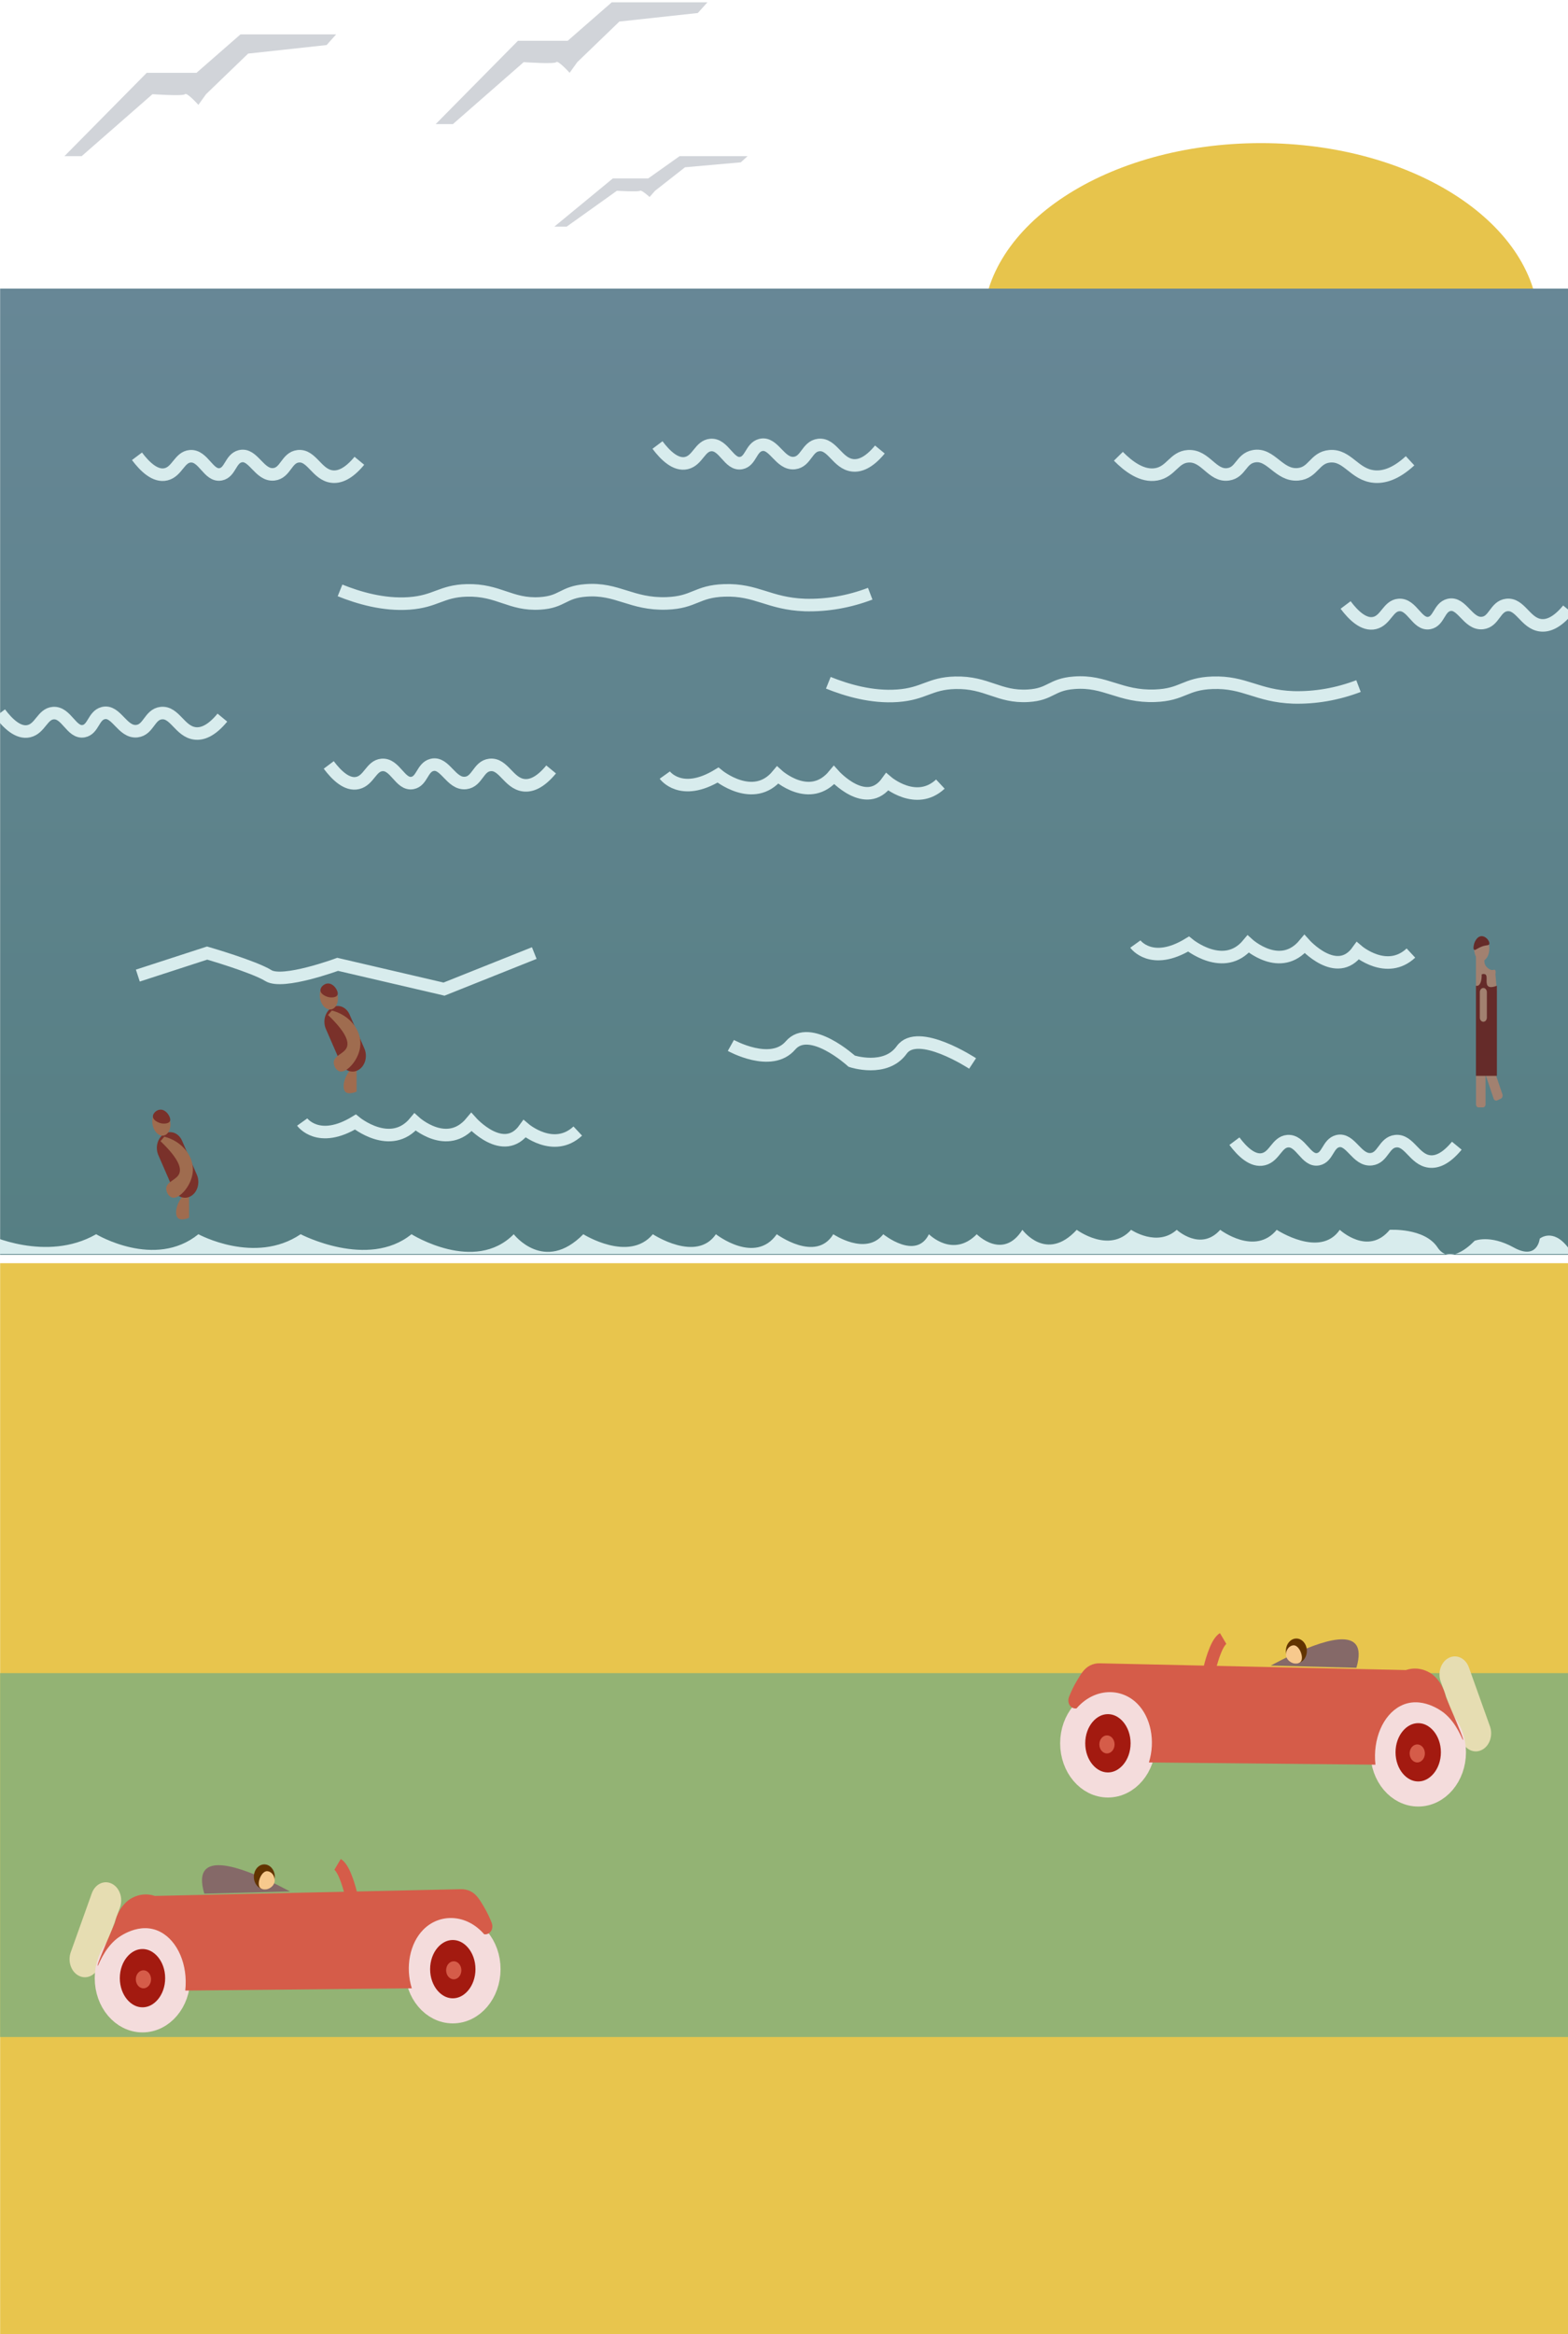 <svg width="375" height="558" viewBox="0 0 375 558" fill="none" xmlns="http://www.w3.org/2000/svg">
<g id="achtergrond">
<g id="lucht">
<g id="lucht_2">
<path id="meeuw" d="M15.412 37.333L35.091 17.412H46.99L57.515 8.217H80.398L78.109 10.771L59.346 12.814L49.278 22.52L47.447 25.073C47.447 25.073 44.701 22.009 44.244 22.52C43.786 23.03 36.464 22.52 36.464 22.52L19.531 37.333H15.412Z" fill="#D1D4D9"/>
<path id="meeuw_2" d="M104.195 29.671L123.874 9.749H135.773L146.299 0.555H169.181L166.893 3.109L148.129 5.152L138.061 14.857L136.23 17.411C136.23 17.411 133.485 14.347 133.027 14.857C132.569 15.368 125.247 14.857 125.247 14.857L108.314 29.671H104.195Z" fill="#D1D4D9"/>
<path id="meeuw_3" d="M132.569 54.189L146.568 42.655H155.03L162.531 37.333H178.791L177.166 38.809L163.821 39.994L156.659 45.612L155.355 47.094C155.355 47.094 153.405 45.316 153.067 45.612C152.728 45.909 147.534 45.612 147.534 45.612L135.516 54.189H132.569Z" fill="#D1D4D9"/>
</g>
</g>
<g id="zon">
<path id="zon_2" d="M301.554 121.473C338.265 121.473 368.025 101.94 368.025 77.844C368.025 53.748 338.265 34.215 301.554 34.215C264.843 34.215 235.083 53.748 235.083 77.844C235.083 101.94 264.843 121.473 301.554 121.473Z" fill="#E7C44C"/>
</g>
<g id="zeeZand">
<g id="zee/zand">
<path id="zee" d="M376.037 69H0.031V300H376.037V69Z" fill="url(#paint0_linear)"/>
<path id="strand" d="M376.037 302H0.031V558H376.037V302Z" fill="#E8C54D"/>
<path id="groen" d="M376.036 400H0.03V487H376.036V400Z" fill="#93B374"/>
<path id="Vector" d="M-3 295.072C-3 295.072 11.037 301.926 22.997 295.072C22.997 295.072 37.034 303.508 47.45 295.072C47.45 295.072 60.967 302.453 71.903 295.072C71.903 295.072 88.016 303.508 98.414 295.072C98.414 295.072 113.489 304.562 122.867 295.072C122.867 295.072 130.16 304.562 139.503 295.072C139.503 295.072 150.417 301.926 156.136 295.072C156.136 295.072 166.534 301.926 171.215 295.072C171.215 295.072 180.571 302.453 185.77 295.072C185.77 295.072 195.127 301.926 199.288 295.072C199.288 295.072 207.083 300.344 211.244 295.072C211.244 295.072 219.043 301.399 222.162 295.072C222.162 295.072 227.881 300.871 233.599 295.072C233.599 295.072 239.837 301.399 244.517 294.017C244.517 294.017 250.236 301.926 257.511 294.017C257.511 294.017 265.31 299.817 270.51 294.017C270.51 294.017 276.747 298.235 281.428 294.017C281.428 294.017 287.146 299.29 291.822 294.017C291.822 294.017 300.14 300.344 305.34 294.017C305.34 294.017 315.739 300.871 320.415 294.017C320.415 294.017 327.176 300.344 332.371 294.017C332.371 294.017 340.689 293.49 343.808 298.235C346.927 302.98 352.649 296.654 352.649 296.654C352.649 296.654 356.287 295.072 362.006 298.235C367.724 301.399 368.243 296.126 368.243 296.126C368.243 296.126 371.362 293.49 375 298.235V299.817H-3V295.072Z" fill="#D8ECED"/>
</g>
</g>
<g id="golfjes">
<g id="golfjes_2">
<path id="Vector_2" d="M78.623 182.877C80.488 185.36 82.99 187.8 85.56 187.186C88.258 186.545 88.767 183.093 91.341 182.877C94.544 182.608 95.7 187.768 98.664 187.186C100.977 186.734 100.95 183.48 103.289 182.877C106.442 182.064 107.856 187.596 111.383 187.186C114.204 186.858 114.358 183.2 117.164 182.877C120.424 182.506 121.615 187.283 125.257 187.725C126.926 187.93 129.111 187.224 131.809 183.954" stroke="#D8ECED" stroke-width="3" stroke-miterlimit="10"/>
<path id="Vector_3" d="M321.814 144.635C323.679 147.118 326.181 149.558 328.751 148.944C331.449 148.303 331.958 144.85 334.532 144.635C337.735 144.365 338.891 149.525 341.855 148.944C344.168 148.491 344.141 145.238 346.48 144.635C349.633 143.821 351.047 149.353 354.573 148.944C357.395 148.615 357.549 144.958 360.355 144.635C363.615 144.263 364.806 149.041 368.448 149.482C370.117 149.687 372.302 148.981 375 145.712" stroke="#D8ECED" stroke-width="3" stroke-miterlimit="10"/>
<path id="Vector_4" d="M157.246 106.391C159.111 108.874 161.613 111.314 164.183 110.7C166.881 110.059 167.39 106.607 169.964 106.391C173.167 106.122 174.323 111.282 177.287 110.7C179.6 110.248 179.573 106.995 181.912 106.391C185.065 105.578 186.479 111.11 190.006 110.7C192.827 110.372 192.981 106.715 195.787 106.391C199.047 106.02 200.238 110.797 203.88 111.239C205.549 111.444 207.734 110.738 210.432 107.469" stroke="#D8ECED" stroke-width="3" stroke-miterlimit="10"/>
<path id="Vector_5" d="M295.221 272.829C297.087 275.312 299.588 277.752 302.159 277.138C304.856 276.497 305.365 273.045 307.94 272.829C311.142 272.56 312.299 277.72 315.262 277.138C317.575 276.686 317.548 273.433 319.887 272.829C323.04 272.016 324.454 277.548 327.981 277.138C330.802 276.81 330.956 273.153 333.762 272.829C337.022 272.458 338.213 277.235 341.855 277.677C343.524 277.882 345.709 277.176 348.407 273.907" stroke="#D8ECED" stroke-width="3" stroke-miterlimit="10"/>
<path id="Vector_6" d="M32.76 109.085C34.625 111.568 37.126 114.008 39.697 113.394C42.395 112.753 42.904 109.3 45.478 109.085C48.681 108.815 49.837 113.975 52.801 113.394C55.113 112.941 55.086 109.688 57.426 109.085C60.578 108.271 61.993 113.803 65.519 113.394C68.341 113.065 68.495 109.408 71.3 109.085C74.561 108.713 75.752 113.491 79.394 113.932C81.063 114.137 83.248 113.431 85.946 110.162" stroke="#D8ECED" stroke-width="3" stroke-miterlimit="10"/>
<path id="Vector_7" d="M0 170.489C1.865 172.972 4.367 175.412 6.937 174.798C9.635 174.157 10.144 170.704 12.718 170.489C15.921 170.22 17.077 175.38 20.041 174.798C22.354 174.346 22.327 171.092 24.666 170.489C27.819 169.676 29.233 175.207 32.76 174.798C35.581 174.469 35.735 170.812 38.541 170.489C41.801 170.117 42.992 174.895 46.634 175.337C48.303 175.541 50.488 174.836 53.186 171.566" stroke="#D8ECED" stroke-width="3" stroke-miterlimit="10"/>
<path id="Vector_8" d="M267.472 109.085C269.919 111.568 273.199 114.008 276.571 113.394C280.101 112.753 280.776 109.3 284.156 109.085C288.353 108.815 289.871 113.975 293.76 113.394C296.782 112.941 296.755 109.688 299.827 109.085C303.958 108.271 305.816 113.803 310.441 113.394C314.14 113.065 314.341 109.408 318.022 109.085C322.3 108.713 323.86 113.491 328.639 113.932C330.825 114.137 333.692 113.431 337.23 110.162" stroke="#D8ECED" stroke-width="3" stroke-miterlimit="10"/>
<path id="Vector_9" d="M198.099 163.233C202.546 165.022 208.505 166.783 214.64 166.341C221.057 165.878 222.279 163.39 228.422 163.233C236.053 163.04 238.828 166.761 245.881 166.341C251.369 166.013 251.323 163.648 256.904 163.233C264.415 162.646 267.792 166.632 276.201 166.341C282.927 166.104 283.293 163.465 289.983 163.233C297.753 162.964 300.594 166.406 309.281 166.729C314.552 166.869 319.81 165.959 324.897 164.025" stroke="#D8ECED" stroke-width="3" stroke-miterlimit="10"/>
<path id="Vector_10" d="M81.321 141.149C85.768 142.938 91.727 144.699 97.862 144.257C104.279 143.794 105.501 141.306 111.645 141.149C119.276 140.956 122.051 144.677 129.103 144.257C134.592 143.929 134.545 141.564 140.126 141.149C147.638 140.562 151.014 144.548 159.423 144.257C166.149 144.02 166.515 141.381 173.205 141.149C180.975 140.88 183.816 144.322 192.503 144.645C197.774 144.785 203.032 143.875 208.119 141.941" stroke="#D8ECED" stroke-width="3" stroke-miterlimit="10"/>
<path id="Vector_11" d="M32.964 233.24L49.536 227.854C49.536 227.854 60.713 231.085 64.182 233.24C67.65 235.394 80.754 230.547 80.754 230.547L106.191 236.472L127.774 227.854" stroke="#D8ECED" stroke-width="3" stroke-miterlimit="10"/>
<path id="Vector_12" d="M174.793 249.937C174.793 249.937 184.429 255.324 189.053 249.937C193.678 244.551 203.699 253.708 203.699 253.708C203.699 253.708 211.792 256.401 215.647 251.015C219.501 245.628 232.604 254.246 232.604 254.246" stroke="#D8ECED" stroke-width="3" stroke-miterlimit="10"/>
<path id="Vector_13" d="M158.992 185.301C158.992 185.301 162.846 190.688 171.71 185.301C171.71 185.301 180.189 192.303 185.97 185.301C185.97 185.301 193.678 192.303 199.459 185.301C199.459 185.301 207.167 193.919 212.178 186.917C212.178 186.917 219.115 192.842 224.896 187.456" stroke="#D8ECED" stroke-width="3" stroke-miterlimit="10"/>
<path id="Vector_14" d="M271.53 225.699C271.53 225.699 275.384 231.085 284.249 225.699C284.249 225.699 292.728 232.701 298.509 225.699C298.509 225.699 306.217 232.701 311.998 225.699C311.998 225.699 319.706 234.317 324.716 227.315C324.716 227.315 331.654 233.24 337.435 227.853" stroke="#D8ECED" stroke-width="3" stroke-miterlimit="10"/>
<path id="Vector_15" d="M72.275 268.251C72.275 268.251 76.129 273.637 84.994 268.251C84.994 268.251 93.473 275.253 99.254 268.251C99.254 268.251 106.962 275.253 112.743 268.251C112.743 268.251 120.451 276.869 125.461 269.867C125.461 269.867 132.399 275.792 138.18 270.406" stroke="#D8ECED" stroke-width="3" stroke-miterlimit="10"/>
</g>
</g>
<g id="auto">
<path id="Vector_16" d="M83.917 452.733C83.917 452.733 82.551 446.808 80.73 445.73" stroke="#D55C49" stroke-width="3" stroke-miterlimit="10"/>
<g id="auto_2">
<path id="Vector_17" d="M26.763 450.358L26.734 450.344C24.882 449.416 22.744 450.441 21.96 452.632L16.924 466.71C16.14 468.901 17.006 471.43 18.859 472.358L18.888 472.372C20.741 473.3 22.878 472.275 23.662 470.084L28.698 456.006C29.482 453.814 28.616 451.286 26.763 450.358Z" fill="#E6DDB2"/>
<path id="Vector_18" d="M34.078 482.896C38.73 482.896 42.501 478.435 42.501 472.932C42.501 467.428 38.73 462.967 34.078 462.967C29.426 462.967 25.655 467.428 25.655 472.932C25.655 478.435 29.426 482.896 34.078 482.896Z" fill="#A31A10" stroke="#F4DCDC" stroke-width="6" stroke-miterlimit="10"/>
<path id="Vector_19" d="M34.306 475.355C35.311 475.355 36.127 474.39 36.127 473.2C36.127 472.011 35.311 471.046 34.306 471.046C33.3 471.046 32.484 472.011 32.484 473.2C32.484 474.39 33.3 475.355 34.306 475.355Z" fill="#D55C49"/>
<path id="Vector_20" d="M108.288 480.741C112.94 480.741 116.711 476.28 116.711 470.777C116.711 465.273 112.94 460.812 108.288 460.812C103.637 460.812 99.866 465.273 99.866 470.777C99.866 476.28 103.637 480.741 108.288 480.741Z" fill="#A31A10" stroke="#F4DCDC" stroke-width="6" stroke-miterlimit="10"/>
<path id="Vector_21" d="M108.516 473.201C109.522 473.201 110.337 472.236 110.337 471.046C110.337 469.856 109.522 468.892 108.516 468.892C107.51 468.892 106.695 469.856 106.695 471.046C106.695 472.236 107.51 473.201 108.516 473.201Z" fill="#D55C49"/>
<path id="Vector_22" d="M101.218 461.351C98.031 464.583 96.888 470.244 98.486 475.355L44.308 475.894C44.977 469.753 42.487 464.044 38.389 461.889C33.381 459.234 28.323 463.182 27.918 463.505C24.731 466.069 23.529 470.071 23.365 469.969C23.201 469.867 23.82 468.197 27.462 459.735C27.924 457.535 29.06 455.615 30.649 454.348C31.588 453.649 32.641 453.192 33.739 453.006C34.837 452.821 35.956 452.911 37.023 453.271L110.223 451.655C111.039 451.626 111.85 451.81 112.6 452.194C113.965 452.905 114.703 454.122 115.787 455.964C116.49 457.153 117.099 458.415 117.608 459.735C117.702 459.99 117.751 460.265 117.751 460.543C117.751 460.821 117.702 461.096 117.608 461.351C117.436 461.732 117.169 462.04 116.842 462.233C116.516 462.426 116.147 462.494 115.787 462.428C111.603 457.58 105.169 457.338 101.218 461.351Z" fill="#D55C49"/>
<path id="Vector_23" d="M48.861 452.733C48.014 449.867 48.26 448.273 48.861 447.346C51.474 443.333 62.815 448.704 69.348 452.194L48.861 452.733Z" fill="#856968"/>
<path id="Vector_24" d="M63.215 451.655C64.598 451.655 65.719 450.329 65.719 448.693C65.719 447.057 64.598 445.73 63.215 445.73C61.833 445.73 60.711 447.057 60.711 448.693C60.711 450.329 61.833 451.655 63.215 451.655Z" fill="#623400"/>
<path id="Vector_25" d="M65.706 449.501C65.706 450.756 64.632 451.478 63.885 451.655C63.352 451.785 62.428 451.758 62.064 451.117C61.458 450.039 62.519 447.346 63.885 447.346C64.36 447.375 64.809 447.611 65.146 448.009C65.482 448.407 65.682 448.939 65.706 449.501V449.501Z" fill="#F7C98D"/>
</g>
</g>
<g id="auto_3">
<path id="Vector_26" d="M289.338 398.733C289.338 398.733 290.704 392.808 292.525 391.73" stroke="#D55C49" stroke-width="3" stroke-miterlimit="10"/>
<g id="auto_4">
<path id="Vector_27" d="M346.491 396.358L346.521 396.344C348.373 395.416 350.511 396.441 351.295 398.632L356.331 412.71C357.115 414.901 356.249 417.43 354.396 418.358L354.367 418.372C352.514 419.3 350.377 418.275 349.593 416.084L344.557 402.006C343.773 399.814 344.639 397.286 346.491 396.358Z" fill="#E6DDB2"/>
<path id="Vector_28" d="M339.177 428.896C334.525 428.896 330.754 424.435 330.754 418.932C330.754 413.428 334.525 408.967 339.177 408.967C343.829 408.967 347.6 413.428 347.6 418.932C347.6 424.435 343.829 428.896 339.177 428.896Z" fill="#A31A10" stroke="#F4DCDC" stroke-width="6" stroke-miterlimit="10"/>
<path id="Vector_29" d="M338.949 421.355C337.944 421.355 337.128 420.39 337.128 419.2C337.128 418.011 337.944 417.046 338.949 417.046C339.955 417.046 340.771 418.011 340.771 419.2C340.771 420.39 339.955 421.355 338.949 421.355Z" fill="#D55C49"/>
<path id="Vector_30" d="M264.967 426.741C260.315 426.741 256.544 422.28 256.544 416.777C256.544 411.273 260.315 406.812 264.967 406.812C269.618 406.812 273.389 411.273 273.389 416.777C273.389 422.28 269.618 426.741 264.967 426.741Z" fill="#A31A10" stroke="#F4DCDC" stroke-width="6" stroke-miterlimit="10"/>
<path id="Vector_31" d="M264.739 419.201C263.733 419.201 262.918 418.236 262.918 417.046C262.918 415.856 263.733 414.892 264.739 414.892C265.745 414.892 266.56 415.856 266.56 417.046C266.56 418.236 265.745 419.201 264.739 419.201Z" fill="#D55C49"/>
<path id="Vector_32" d="M272.037 407.351C275.224 410.583 276.367 416.244 274.769 421.355L328.947 421.894C328.278 415.753 330.768 410.044 334.866 407.889C339.874 405.234 344.932 409.182 345.337 409.505C348.524 412.069 349.726 416.071 349.89 415.969C350.054 415.867 349.435 414.197 345.792 405.735C345.33 403.535 344.195 401.615 342.606 400.348C341.667 399.649 340.614 399.192 339.516 399.006C338.417 398.821 337.298 398.911 336.232 399.271L263.032 397.655C262.216 397.626 261.404 397.81 260.655 398.194C259.289 398.905 258.552 400.122 257.468 401.964C256.765 403.153 256.155 404.415 255.647 405.735C255.553 405.99 255.504 406.265 255.504 406.543C255.504 406.821 255.553 407.096 255.647 407.351C255.819 407.732 256.086 408.04 256.412 408.233C256.739 408.426 257.108 408.494 257.468 408.428C261.652 403.58 268.085 403.338 272.037 407.351Z" fill="#D55C49"/>
<path id="Vector_33" d="M324.394 398.733C325.241 395.867 324.995 394.273 324.394 393.346C321.781 389.333 310.44 394.704 303.907 398.194L324.394 398.733Z" fill="#856968"/>
<path id="Vector_34" d="M310.039 397.655C308.656 397.655 307.535 396.329 307.535 394.693C307.535 393.057 308.656 391.73 310.039 391.73C311.422 391.73 312.543 393.057 312.543 394.693C312.543 396.329 311.422 397.655 310.039 397.655Z" fill="#623400"/>
<path id="Vector_35" d="M307.549 395.501C307.549 396.756 308.623 397.478 309.37 397.655C309.903 397.785 310.827 397.758 311.191 397.117C311.796 396.039 310.736 393.346 309.37 393.346C308.895 393.375 308.445 393.611 308.109 394.009C307.773 394.407 307.573 394.939 307.549 395.501V395.501Z" fill="#F7C98D"/>
</g>
</g>
<g id="vrouwtjeIndeZee3">
<g id="vrouwtjeInDeZee3">
<path id="Vector_36" d="M83.917 255.593C82.096 257.748 81.832 260.129 82.551 260.98C83.27 261.831 85.169 261.033 85.283 260.98V255.593H83.917Z" fill="#9F6C4F"/>
<path id="Vector_37" d="M83.605 242.551C82.799 240.7 80.877 239.972 79.313 240.925C77.748 241.879 77.133 244.153 77.939 246.004L81.483 254.144C82.288 255.996 84.21 256.723 85.775 255.77C87.34 254.816 87.955 252.543 87.149 250.692L83.605 242.551Z" fill="#7A312A"/>
<path id="Vector_38" d="M78.454 242.666C82.811 246.835 83.371 248.995 83.006 250.207C82.487 251.952 79.897 252.216 79.819 253.977C79.83 254.46 79.967 254.926 80.212 255.312C80.457 255.698 80.797 255.985 81.185 256.132C82.938 256.671 86.07 253.153 86.193 249.668C86.316 246.183 83.585 242.666 79.364 241.589" fill="#9F6C4F"/>
<path id="Vector_39" d="M79.467 241.244C80.581 240.811 81.117 239.143 80.665 237.518C80.213 235.893 78.944 234.927 77.831 235.36C76.718 235.793 76.182 237.462 76.634 239.087C77.086 240.711 78.354 241.677 79.467 241.244Z" fill="#9F6C4F"/>
<path id="Vector_40" d="M80.73 237.818C80.498 238.497 79.255 238.572 78.453 238.357C77.871 238.201 76.632 237.662 76.632 236.741C76.632 235.911 77.607 235.125 78.453 235.125C79.819 235.093 81.035 236.978 80.73 237.818Z" fill="#7A312A"/>
</g>
</g>
<g id="vrouwtjeindeZee2">
<g id="vrouwtjeInDeZee2">
<path id="Vector_41" d="M357.995 236.741H352.987V228.661C353.642 228.397 354.412 228.22 354.808 228.661C355.204 229.103 354.753 229.949 355.263 230.816C355.6 231.354 356.397 232.038 357.084 231.893C357.244 231.861 357.408 231.785 357.54 231.893C357.749 232.065 357.713 232.556 357.644 232.97C357.776 234.225 357.89 235.486 357.995 236.741Z" fill="#A28170"/>
<path id="Vector_42" d="M356.57 255.663L355.708 256.072C355.362 256.235 355.194 256.699 355.333 257.108L357.202 262.628C357.34 263.037 357.732 263.236 358.078 263.072L358.94 262.663C359.285 262.5 359.453 262.036 359.315 261.627L357.446 256.107C357.307 255.698 356.915 255.499 356.57 255.663Z" fill="#A28170"/>
<path id="Vector_43" d="M354.676 256.67H353.602C353.27 256.67 353.001 256.988 353.001 257.381V264.038C353.001 264.431 353.27 264.749 353.602 264.749H354.676C355.008 264.749 355.277 264.431 355.277 264.038V257.381C355.277 256.988 355.008 256.67 354.676 256.67Z" fill="#A28170"/>
<path id="Vector_44" d="M357.995 257.209H352.987V235.664C353.136 235.713 353.293 235.713 353.442 235.664C354.029 235.459 354.407 234.376 354.353 232.97C354.495 232.889 354.65 232.847 354.808 232.847C354.966 232.847 355.121 232.889 355.263 232.97C355.851 233.45 355.231 234.974 355.787 235.664C356.046 235.987 356.62 236.202 357.995 235.664V257.209Z" fill="#652B29"/>
<path id="Vector_45" d="M354.367 229.738C355.372 229.738 356.188 228.412 356.188 226.776C356.188 225.14 355.372 223.813 354.367 223.813C353.361 223.813 352.545 225.14 352.545 226.776C352.545 228.412 353.361 229.738 354.367 229.738Z" fill="#A28170"/>
<path id="Vector_46" d="M356.174 225.699C356.042 226.146 355.318 225.817 353.897 226.507C353.142 226.873 352.768 227.245 352.532 227.045C352.222 226.776 352.532 225.774 352.532 225.699C352.532 225.623 353.078 223.813 354.353 223.813C355.459 223.813 356.361 225.133 356.174 225.699Z" fill="#652B29"/>
<path id="Vector_47" d="M355.596 237.199C355.596 236.648 355.219 236.202 354.753 236.202C354.288 236.202 353.911 236.648 353.911 237.199V243.285C353.911 243.836 354.288 244.282 354.753 244.282C355.219 244.282 355.596 243.836 355.596 243.285V237.199Z" fill="#A28170"/>
</g>
</g>
<g id="vrouwtjeindeZee1">
<g id="vrouwtjeInDeZee">
<path id="Vector_48" d="M43.853 285.757C42.032 287.911 41.768 290.292 42.487 291.143C43.206 291.994 45.105 291.197 45.219 291.143V285.757H43.853Z" fill="#9F6C4F"/>
<path id="Vector_49" d="M43.535 272.713C42.73 270.862 40.808 270.134 39.243 271.088C37.678 272.041 37.063 274.315 37.869 276.166L41.413 284.306C42.219 286.158 44.14 286.886 45.705 285.932C47.27 284.979 47.885 282.705 47.079 280.854L43.535 272.713Z" fill="#7A312A"/>
<path id="Vector_50" d="M38.39 272.829C42.747 276.998 43.307 279.158 42.942 280.37C42.423 282.115 39.833 282.379 39.755 284.141C39.766 284.623 39.904 285.089 40.148 285.475C40.393 285.861 40.733 286.148 41.121 286.295C42.874 286.834 46.007 283.316 46.129 279.831C46.252 276.346 43.521 272.829 39.3 271.752" fill="#9F6C4F"/>
<path id="Vector_51" d="M39.407 271.405C40.52 270.972 41.056 269.304 40.604 267.679C40.152 266.054 38.884 265.088 37.771 265.521C36.658 265.954 36.122 267.623 36.574 269.248C37.025 270.873 38.294 271.839 39.407 271.405Z" fill="#9F6C4F"/>
<path id="Vector_52" d="M40.666 267.982C40.434 268.66 39.191 268.736 38.389 268.52C37.807 268.364 36.568 267.825 36.568 266.904C36.568 266.075 37.543 265.288 38.389 265.288C39.755 265.256 40.971 267.141 40.666 267.982Z" fill="#7A312A"/>
</g>
</g>
</g>
<defs>
<linearGradient id="paint0_linear" x1="188.034" y1="300" x2="188.034" y2="69" gradientUnits="userSpaceOnUse">
<stop stop-color="#567F83"/>
<stop offset="1" stop-color="#678796"/>
</linearGradient>
</defs>
</svg>
